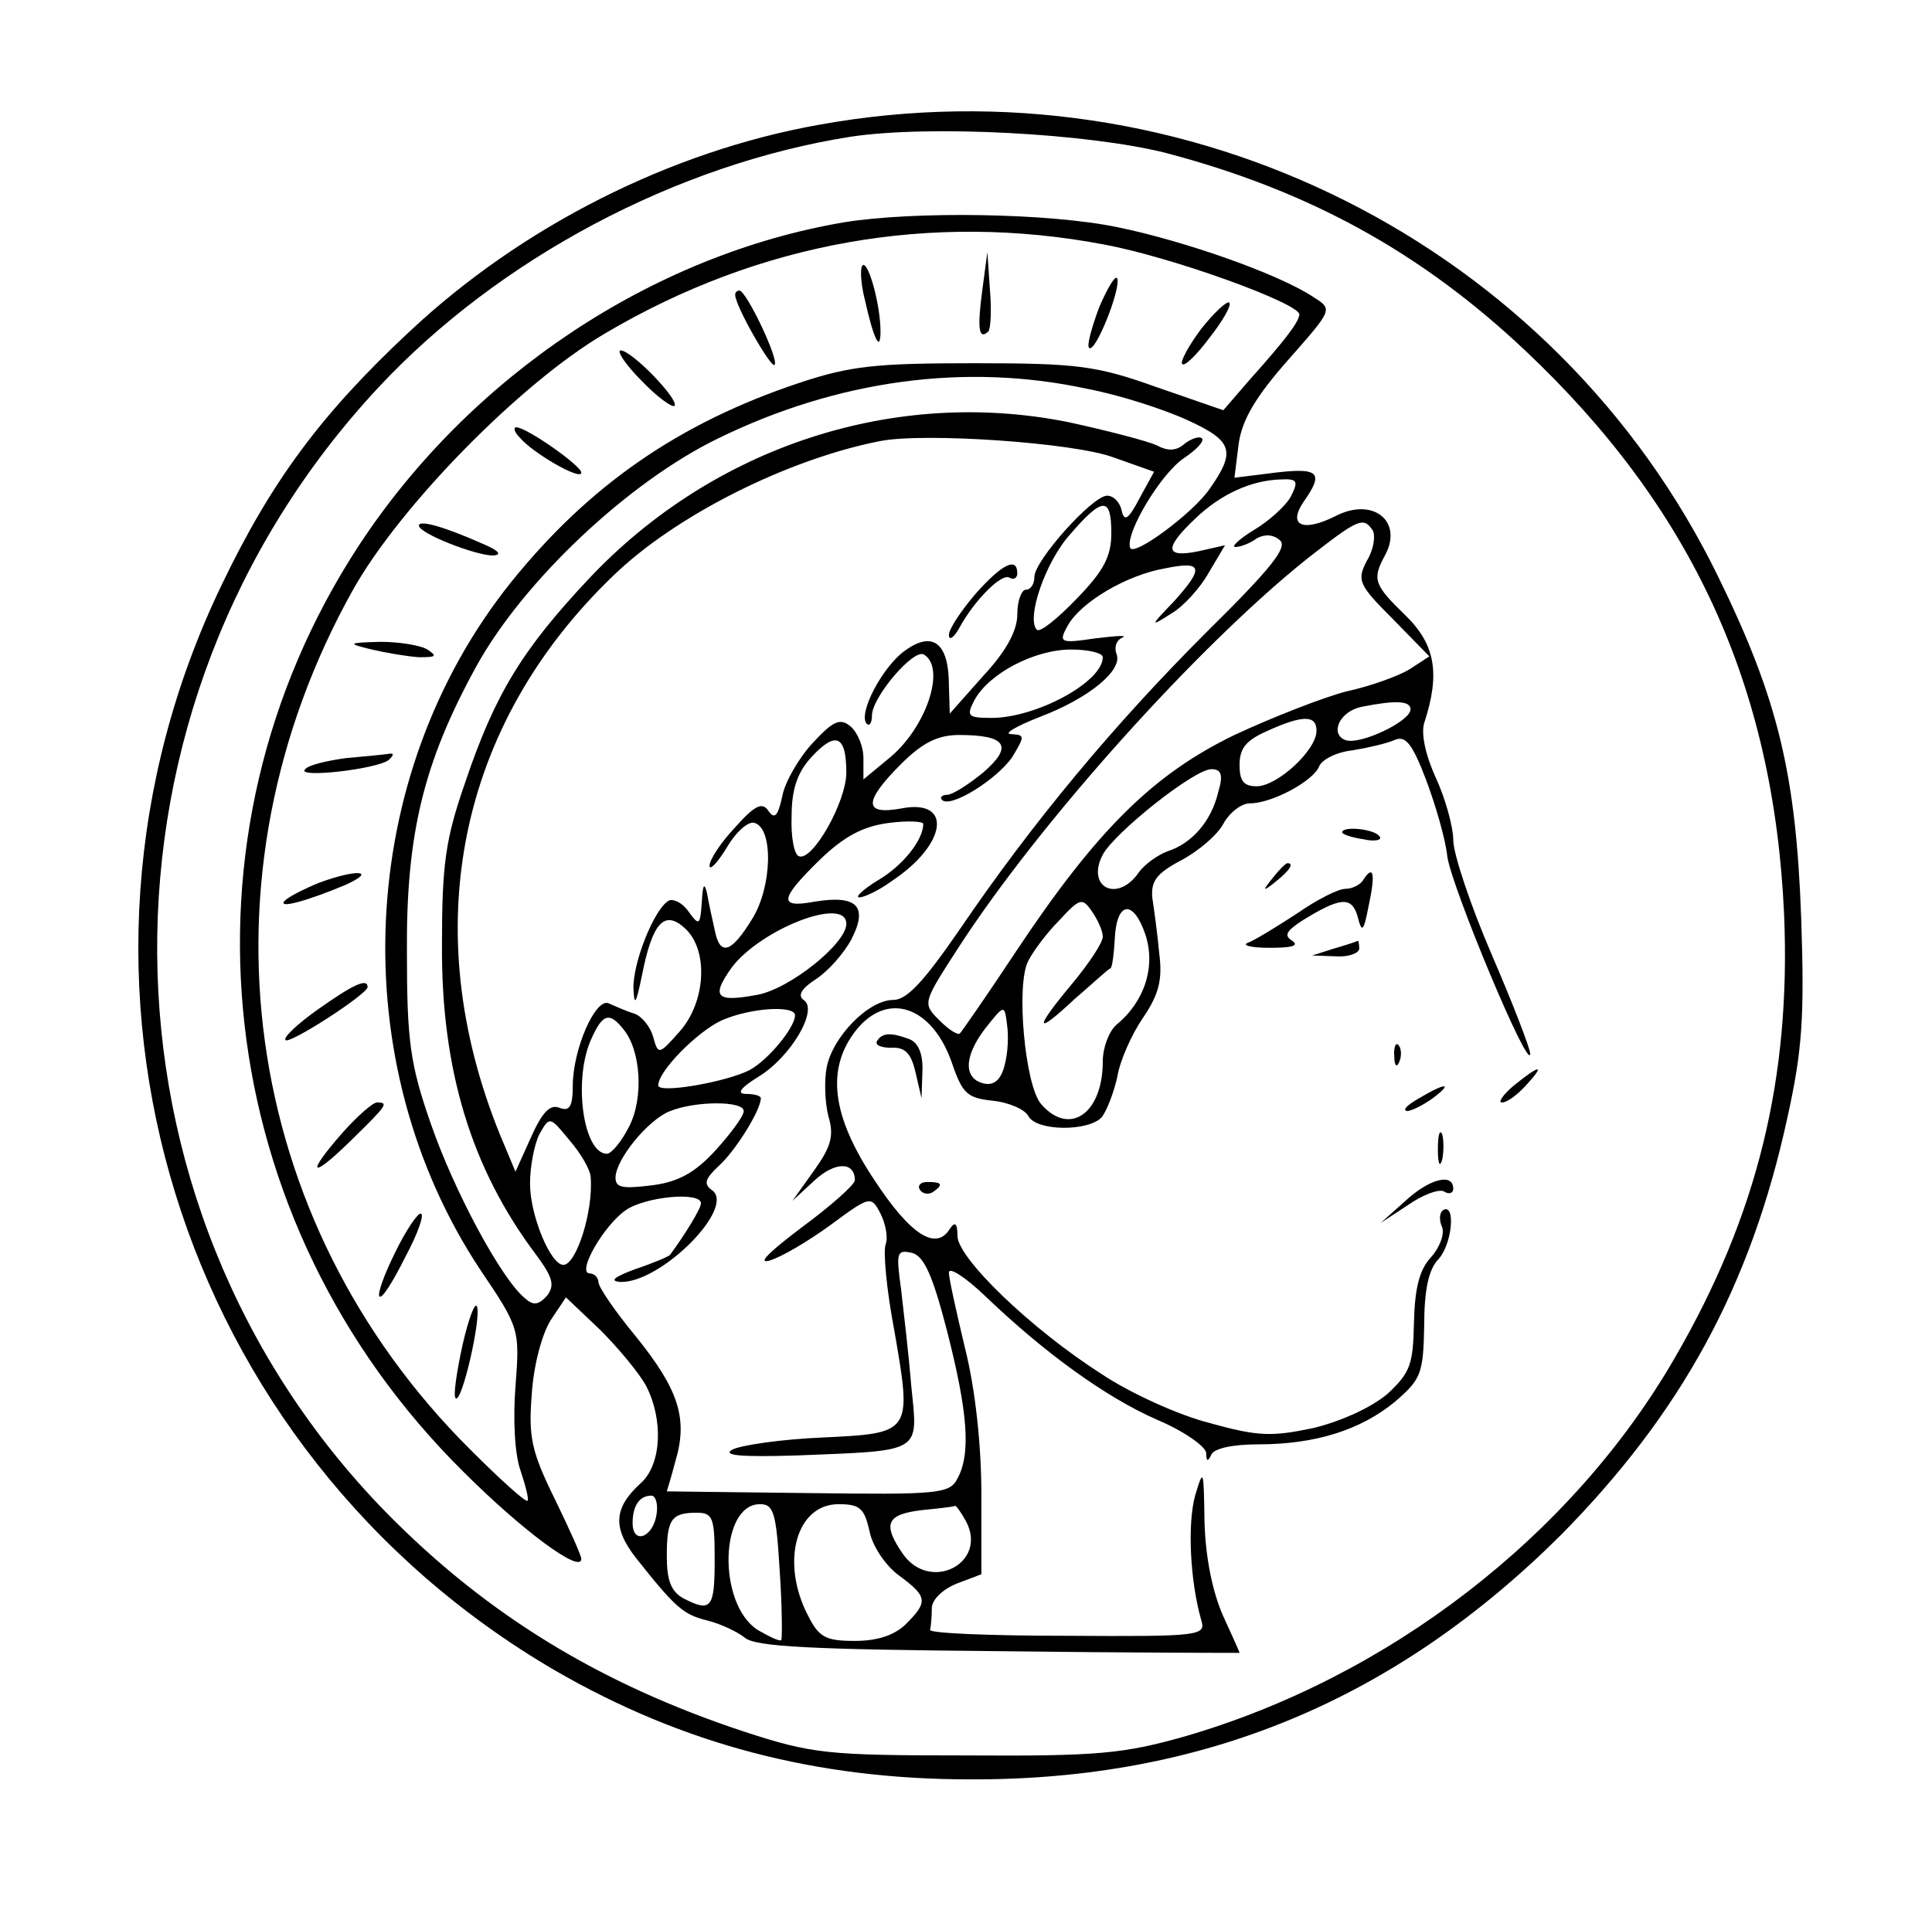 <?xml version="1.0" standalone="no"?>
<!DOCTYPE svg PUBLIC "-//W3C//DTD SVG 20010904//EN"
 "http://www.w3.org/TR/2001/REC-SVG-20010904/DTD/svg10.dtd">
<svg version="1.0" xmlns="http://www.w3.org/2000/svg"
 width="226pt" height="223pt" viewBox="0 0 226 223"
 preserveAspectRatio="xMidYMid meet">

<g transform="translate(0,223) scale(0.1,-0.1)"
fill="#000000" stroke="none">
<path d="M958 2084 c-174 -31 -348 -119 -479 -242 -104 -97 -162 -176 -220
-297 -222 -462 -52 -1012 391 -1270 149 -86 305 -127 485 -127 273 -1 497 93
691 286 140 142 222 290 265 489 17 77 20 116 16 232 -6 169 -27 257 -97 400
-190 390 -622 607 -1052 529z m406 -33 c167 -44 298 -116 420 -231 195 -184
291 -392 303 -660 8 -191 -31 -352 -128 -519 -120 -208 -335 -374 -574 -443
-71 -20 -101 -23 -255 -22 -164 0 -180 2 -260 28 -169 56 -301 137 -418 256
-354 362 -358 943 -9 1317 141 151 349 261 552 293 92 14 278 4 369 -19z"/>
<path d="M988 1970 c-225 -38 -438 -180 -568 -378 -224 -342 -174 -791 122
-1084 69 -69 138 -120 138 -102 0 4 -14 35 -31 70 -27 55 -31 72 -27 122 2 34
12 71 22 87 l18 27 40 -38 c22 -22 46 -51 54 -66 20 -39 18 -91 -6 -113 -32
-29 -34 -52 -6 -88 46 -58 55 -66 83 -73 16 -4 35 -13 44 -20 12 -11 79 -14
297 -16 155 -2 282 -2 282 -2 0 1 -9 21 -20 45 -12 28 -20 68 -21 109 -1 61
-1 63 -11 30 -9 -33 -6 -99 7 -145 6 -19 1 -20 -157 -19 -90 0 -162 3 -160 7
1 4 2 15 2 25 0 10 12 22 29 29 l29 11 0 93 c0 58 -7 123 -19 171 -10 42 -19
82 -19 89 0 7 19 -5 43 -28 70 -67 141 -118 200 -144 31 -13 57 -31 58 -39 0
-10 2 -11 6 -2 3 7 24 12 55 12 67 0 120 17 160 50 30 26 33 32 34 89 0 41 5
66 17 78 16 18 20 66 5 57 -4 -3 -5 -11 -1 -20 3 -8 -3 -24 -13 -35 -14 -15
-19 -37 -20 -77 -1 -48 -4 -58 -31 -83 -19 -16 -54 -32 -87 -40 -48 -10 -64
-10 -121 6 -36 9 -93 35 -126 57 -83 53 -169 136 -169 162 0 15 -3 17 -9 8
-16 -26 -46 -7 -88 57 -50 75 -57 130 -22 175 37 47 90 29 113 -39 12 -35 18
-40 48 -43 18 -2 37 -10 41 -18 10 -18 71 -18 86 -1 6 8 14 29 18 47 3 19 17
50 30 69 19 28 23 45 19 76 -2 22 -6 51 -8 64 -2 20 5 29 33 44 21 11 43 30
50 43 7 13 21 24 31 24 26 0 74 26 81 43 3 8 20 17 39 19 18 3 40 8 49 12 13
6 21 -4 37 -46 11 -29 23 -70 25 -90 5 -36 96 -254 97 -231 0 6 -20 58 -45
116 -25 58 -45 118 -45 134 0 15 -9 48 -20 72 -12 26 -18 52 -14 65 19 58 13
92 -22 126 -37 36 -39 42 -24 70 22 40 -14 69 -58 46 -38 -19 -56 -11 -37 17
24 34 18 40 -33 34 l-48 -6 5 40 c4 28 20 55 58 98 52 59 52 59 30 73 -40 27
-151 66 -229 82 -81 17 -239 19 -320 6z m303 -26 c81 -15 229 -69 229 -82 -1
-9 -15 -28 -57 -75 l-32 -37 -78 27 c-70 25 -92 28 -213 28 -115 0 -145 -3
-205 -23 -141 -47 -246 -120 -337 -233 -182 -227 -197 -562 -36 -805 46 -68
46 -70 41 -136 -3 -38 -1 -80 6 -99 6 -18 10 -34 8 -35 -2 -2 -31 24 -66 59
-271 269 -326 671 -138 1007 55 98 196 242 295 300 181 107 382 142 583 104z
m-19 -169 c37 -7 90 -24 118 -37 52 -24 56 -36 25 -80 -19 -28 -89 -80 -93
-69 -6 17 36 87 63 105 15 10 24 20 21 23 -3 3 -12 0 -20 -6 -10 -9 -20 -9
-33 -2 -11 5 -57 17 -103 27 -203 41 -415 -28 -561 -183 -78 -83 -110 -135
-145 -239 -23 -66 -27 -96 -27 -189 -1 -146 34 -262 110 -363 20 -27 22 -36
13 -48 -10 -11 -16 -12 -26 -3 -28 23 -83 126 -110 204 -24 69 -28 96 -28 200
-1 138 19 222 81 335 55 100 178 216 283 267 139 68 289 89 432 58z m30 -80
l48 -17 -17 -31 c-13 -25 -18 -28 -21 -14 -2 9 -9 17 -17 17 -17 0 -85 -76
-85 -95 0 -8 -4 -15 -10 -15 -5 0 -10 -13 -10 -29 0 -19 -13 -43 -40 -72 l-39
-44 -1 33 c0 50 -19 64 -51 41 -27 -19 -56 -75 -45 -86 3 -3 6 1 6 10 0 21 49
79 61 71 26 -16 2 -87 -42 -122 l-29 -24 0 25 c0 14 -7 30 -15 37 -12 10 -20
7 -44 -19 -16 -17 -33 -46 -36 -63 -5 -23 -9 -27 -16 -17 -7 11 -16 7 -39 -19
-17 -18 -30 -38 -30 -45 0 -6 9 3 20 21 11 19 26 32 33 29 22 -7 20 -75 -3
-112 -25 -41 -38 -44 -44 -13 -3 13 -7 32 -9 43 -3 13 -5 10 -6 -10 -2 -28 -3
-29 -16 -11 -7 10 -18 15 -23 12 -17 -10 -42 -73 -41 -103 1 -21 3 -18 10 16
12 61 26 77 50 55 28 -25 25 -86 -6 -121 -24 -27 -25 -28 -31 -6 -3 11 -13 24
-22 27 -10 3 -23 9 -30 12 -15 7 -42 -53 -42 -97 0 -24 -4 -30 -16 -25 -11 4
-20 -6 -33 -35 l-18 -40 -18 43 c-98 241 -49 480 132 654 73 71 205 137 313
158 52 10 226 -2 272 -19z m208 -46 c-6 -11 -26 -29 -43 -39 -18 -11 -27 -20
-22 -20 6 0 17 4 25 10 9 5 19 5 27 -2 10 -8 -10 -33 -86 -108 -108 -108 -203
-222 -288 -347 -42 -61 -62 -83 -78 -83 -29 0 -71 -43 -78 -79 -3 -16 -2 -41
2 -57 7 -23 3 -36 -17 -64 l-25 -35 26 24 c24 22 47 22 47 0 0 -5 -28 -30 -62
-55 -37 -28 -53 -43 -38 -39 14 4 46 23 72 42 46 34 47 34 58 13 6 -12 9 -28
6 -36 -3 -8 1 -53 10 -100 21 -121 21 -121 -84 -126 -48 -2 -95 -9 -105 -14
-13 -7 9 -9 75 -7 148 6 142 2 134 81 -3 37 -9 88 -12 114 -6 43 -5 46 13 42
14 -4 24 -26 41 -92 24 -94 28 -143 12 -172 -9 -18 -23 -19 -175 -17 -91 1
-165 2 -165 2 0 0 5 16 10 35 15 50 4 84 -46 146 -24 29 -44 58 -44 64 0 5 -5
10 -10 10 -16 0 16 56 42 74 23 16 88 22 88 8 0 -6 -19 -37 -36 -60 -1 -2 -20
-10 -41 -17 -24 -9 -31 -14 -17 -15 48 -1 137 89 106 108 -9 7 -7 13 9 28 19
17 49 65 49 79 0 3 -8 5 -17 5 -12 0 -7 7 14 20 38 23 71 79 53 90 -7 5 -3 13
14 24 14 9 33 30 42 47 20 39 6 52 -43 44 -43 -8 -41 3 6 49 28 27 50 39 80
43 22 3 41 2 41 -1 0 -19 -24 -49 -53 -66 -18 -11 -27 -20 -22 -20 6 0 23 8
38 19 65 43 72 97 11 85 -44 -8 -44 8 0 52 25 25 43 34 68 34 55 0 64 -13 28
-44 -17 -14 -36 -26 -42 -26 -6 0 -9 -3 -6 -6 10 -10 64 24 82 50 15 25 15 26
-1 27 -10 0 5 9 33 20 58 22 98 55 90 74 -3 8 0 16 7 19 7 3 -8 2 -32 -1 -41
-6 -43 -5 -32 15 15 27 68 59 114 67 44 9 46 1 10 -39 -28 -29 -28 -30 -3 -14
14 8 34 30 44 48 l19 32 -31 -7 c-39 -8 -41 3 -4 38 30 29 66 45 100 46 20 1
21 -2 12 -20z m-210 -43 c0 -27 -9 -44 -40 -76 -23 -24 -43 -40 -47 -37 -13
13 10 80 39 112 38 44 48 44 48 1z m306 3 c3 -6 1 -22 -7 -35 -12 -23 -10 -28
30 -68 l43 -44 -23 -15 c-13 -8 -46 -20 -74 -26 -27 -7 -86 -30 -131 -51 -95
-46 -161 -111 -256 -254 -33 -50 -63 -93 -65 -95 -2 -3 -13 4 -24 15 -20 20
-20 20 22 85 95 147 281 354 409 456 59 46 65 49 76 32z m-316 -148 c0 -29
-78 -71 -130 -71 -28 0 -30 2 -20 21 17 31 70 59 113 59 20 0 37 -4 37 -9z
m360 -61 c0 -14 -59 -42 -76 -36 -19 7 -7 34 19 39 40 8 57 7 57 -3z m-110
-25 c0 -23 -46 -65 -70 -65 -15 0 -20 6 -20 25 0 20 8 29 33 40 42 19 57 18
57 0z m-550 -49 c0 -34 -39 -103 -55 -98 -6 1 -10 23 -9 47 0 32 7 52 24 70
28 30 40 24 40 -19z m435 -23 c-8 -34 -31 -60 -59 -69 -11 -4 -27 -15 -34 -25
-25 -36 -62 -17 -42 21 14 26 107 100 127 100 12 0 14 -7 8 -27z m-135 -169
c0 -7 -16 -31 -35 -54 -46 -55 -45 -63 2 -19 21 18 39 35 42 36 2 1 4 16 5 34
2 45 22 47 36 5 12 -37 -1 -78 -34 -105 -9 -8 -16 -27 -16 -43 0 -61 -39 -88
-72 -50 -19 21 -30 141 -15 168 5 10 21 32 36 47 24 26 27 27 38 11 7 -10 13
-23 13 -30z m-300 15 c0 -23 -66 -76 -104 -83 -48 -9 -55 -3 -30 32 34 45 134
84 134 51z m-60 -107 c0 -14 -31 -52 -53 -64 -27 -14 -107 -28 -107 -18 0 17
46 63 74 76 34 15 86 18 86 6z m245 -59 c-4 -16 -12 -23 -23 -21 -25 5 -25 31
0 64 23 29 23 29 26 5 2 -13 1 -34 -3 -48z m-446 43 c21 -25 24 -81 7 -114 -9
-18 -21 -32 -26 -32 -28 0 -40 88 -18 135 13 29 21 31 37 11z m141 -96 c0 -6
-15 -26 -33 -46 -24 -26 -43 -37 -75 -41 -33 -4 -42 -3 -42 9 0 21 38 68 64
78 30 12 86 12 86 0z m-179 -78 c3 -40 -17 -102 -32 -102 -15 0 -39 58 -39 95
0 20 5 46 11 58 12 21 12 21 35 -7 13 -15 25 -35 25 -44z m77 -394 c-4 -27
-28 -36 -28 -10 0 20 8 32 22 32 5 0 8 -10 6 -22z m144 -65 c3 -43 3 -80 2
-82 -2 -2 -14 4 -28 12 -47 31 -44 147 3 147 16 0 19 -10 23 -77z m105 46 c3
-17 18 -40 34 -52 34 -25 35 -31 9 -57 -13 -13 -33 -20 -60 -20 -34 0 -42 4
-55 30 -32 62 -14 130 36 130 25 0 30 -5 36 -31z m113 11 c26 -49 -42 -84 -74
-38 -24 35 -19 46 22 51 20 2 38 4 39 5 1 1 7 -7 13 -18z m-294 -45 c0 -57 -4
-62 -37 -45 -14 8 -19 21 -19 49 0 43 5 51 35 51 19 0 21 -6 21 -55z"/>
<path d="M1149 1890 c-6 -45 -4 -58 7 -48 3 3 4 26 2 49 l-3 44 -6 -45z"/>
<path d="M1012 1878 c10 -45 18 -61 18 -36 0 30 -13 78 -20 78 -4 0 -4 -19 2
-42z"/>
<path d="M1286 1871 c-9 -24 -15 -46 -12 -48 7 -7 37 68 33 81 -2 5 -11 -10
-21 -33z"/>
<path d="M860 1885 c0 -13 42 -86 46 -82 6 5 -33 87 -41 87 -3 0 -5 -2 -5 -5z"/>
<path d="M1405 1845 c-15 -20 -25 -39 -22 -41 3 -3 17 11 32 31 15 19 26 38
23 41 -3 2 -18 -12 -33 -31z"/>
<path d="M750 1785 c18 -19 36 -32 39 -30 6 7 -50 65 -63 65 -5 0 5 -16 24
-35z"/>
<path d="M608 1718 c15 -18 72 -51 72 -41 0 8 -64 53 -76 53 -4 0 -2 -6 4 -12z"/>
<path d="M490 1615 c0 -9 66 -35 87 -35 11 1 6 6 -13 14 -45 20 -74 28 -74 21z"/>
<path d="M435 1470 c17 -4 41 -8 55 -9 20 0 22 1 10 9 -8 5 -33 9 -55 9 -39
-1 -39 -2 -10 -9z"/>
<path d="M405 1343 c-22 -3 -44 -8 -48 -13 -12 -11 85 0 98 11 6 6 6 8 0 7 -6
-1 -28 -3 -50 -5z"/>
<path d="M373 1197 c-17 -7 -35 -16 -40 -21 -9 -10 27 0 72 19 37 17 11 18
-32 2z"/>
<path d="M372 1049 c-24 -17 -41 -33 -38 -36 5 -5 96 54 96 62 0 11 -17 3 -58
-26z"/>
<path d="M401 905 c-44 -50 -38 -56 9 -10 43 42 45 45 31 45 -5 0 -23 -16 -40
-35z"/>
<path d="M462 764 c-13 -26 -21 -49 -18 -51 3 -3 16 18 30 46 15 28 23 51 18
51 -4 0 -18 -21 -30 -46z"/>
<path d="M541 656 c-7 -32 -11 -60 -8 -62 7 -7 30 93 25 107 -2 7 -10 -14 -17
-45z"/>
<path d="M1141 1535 c-17 -20 -31 -41 -31 -48 0 -7 6 -3 12 8 18 33 50 65 59
59 5 -3 9 0 9 5 0 20 -18 11 -49 -24z"/>
<path d="M1570 1256 c0 -2 11 -6 25 -8 13 -3 22 -1 19 3 -5 9 -44 13 -44 5z"/>
<path d="M1489 1203 c-13 -16 -12 -17 4 -4 16 13 21 21 13 21 -2 0 -10 -8 -17
-17z"/>
<path d="M1595 1201 c-3 -6 -13 -11 -21 -11 -9 0 -34 -13 -57 -29 -23 -15 -49
-31 -57 -34 -8 -3 3 -6 25 -6 25 0 35 2 27 8 -10 6 -8 11 10 23 45 28 59 30
66 6 5 -20 7 -19 13 12 8 37 6 49 -6 31z"/>
<path d="M1560 1120 l-25 -8 28 -1 c15 -1 27 4 27 9 0 6 -1 10 -2 9 -2 -1 -14
-5 -28 -9z"/>
<path d="M1026 1012 c-3 -5 5 -8 17 -8 16 1 23 -7 28 -29 l7 -30 1 31 c1 21
-5 34 -15 38 -21 8 -32 8 -38 -2z"/>
<path d="M1631 994 c0 -11 3 -14 6 -6 3 7 2 16 -1 19 -3 4 -6 -2 -5 -13z"/>
<path d="M1771 960 c-13 -11 -19 -20 -14 -20 6 0 18 9 28 20 23 25 17 25 -14
0z"/>
<path d="M1660 945 c-14 -8 -20 -14 -14 -15 5 0 19 7 30 15 24 18 16 19 -16 0z"/>
<path d="M1682 885 c0 -16 2 -22 5 -12 2 9 2 23 0 30 -3 6 -5 -1 -5 -18z"/>
<path d="M1076 838 c3 -5 10 -6 15 -3 13 9 11 12 -6 12 -8 0 -12 -4 -9 -9z"/>
<path d="M1643 824 l-28 -25 32 21 c17 12 36 19 42 16 6 -4 11 -2 11 3 0 19
-28 12 -57 -15z"/>
</g>
</svg>
